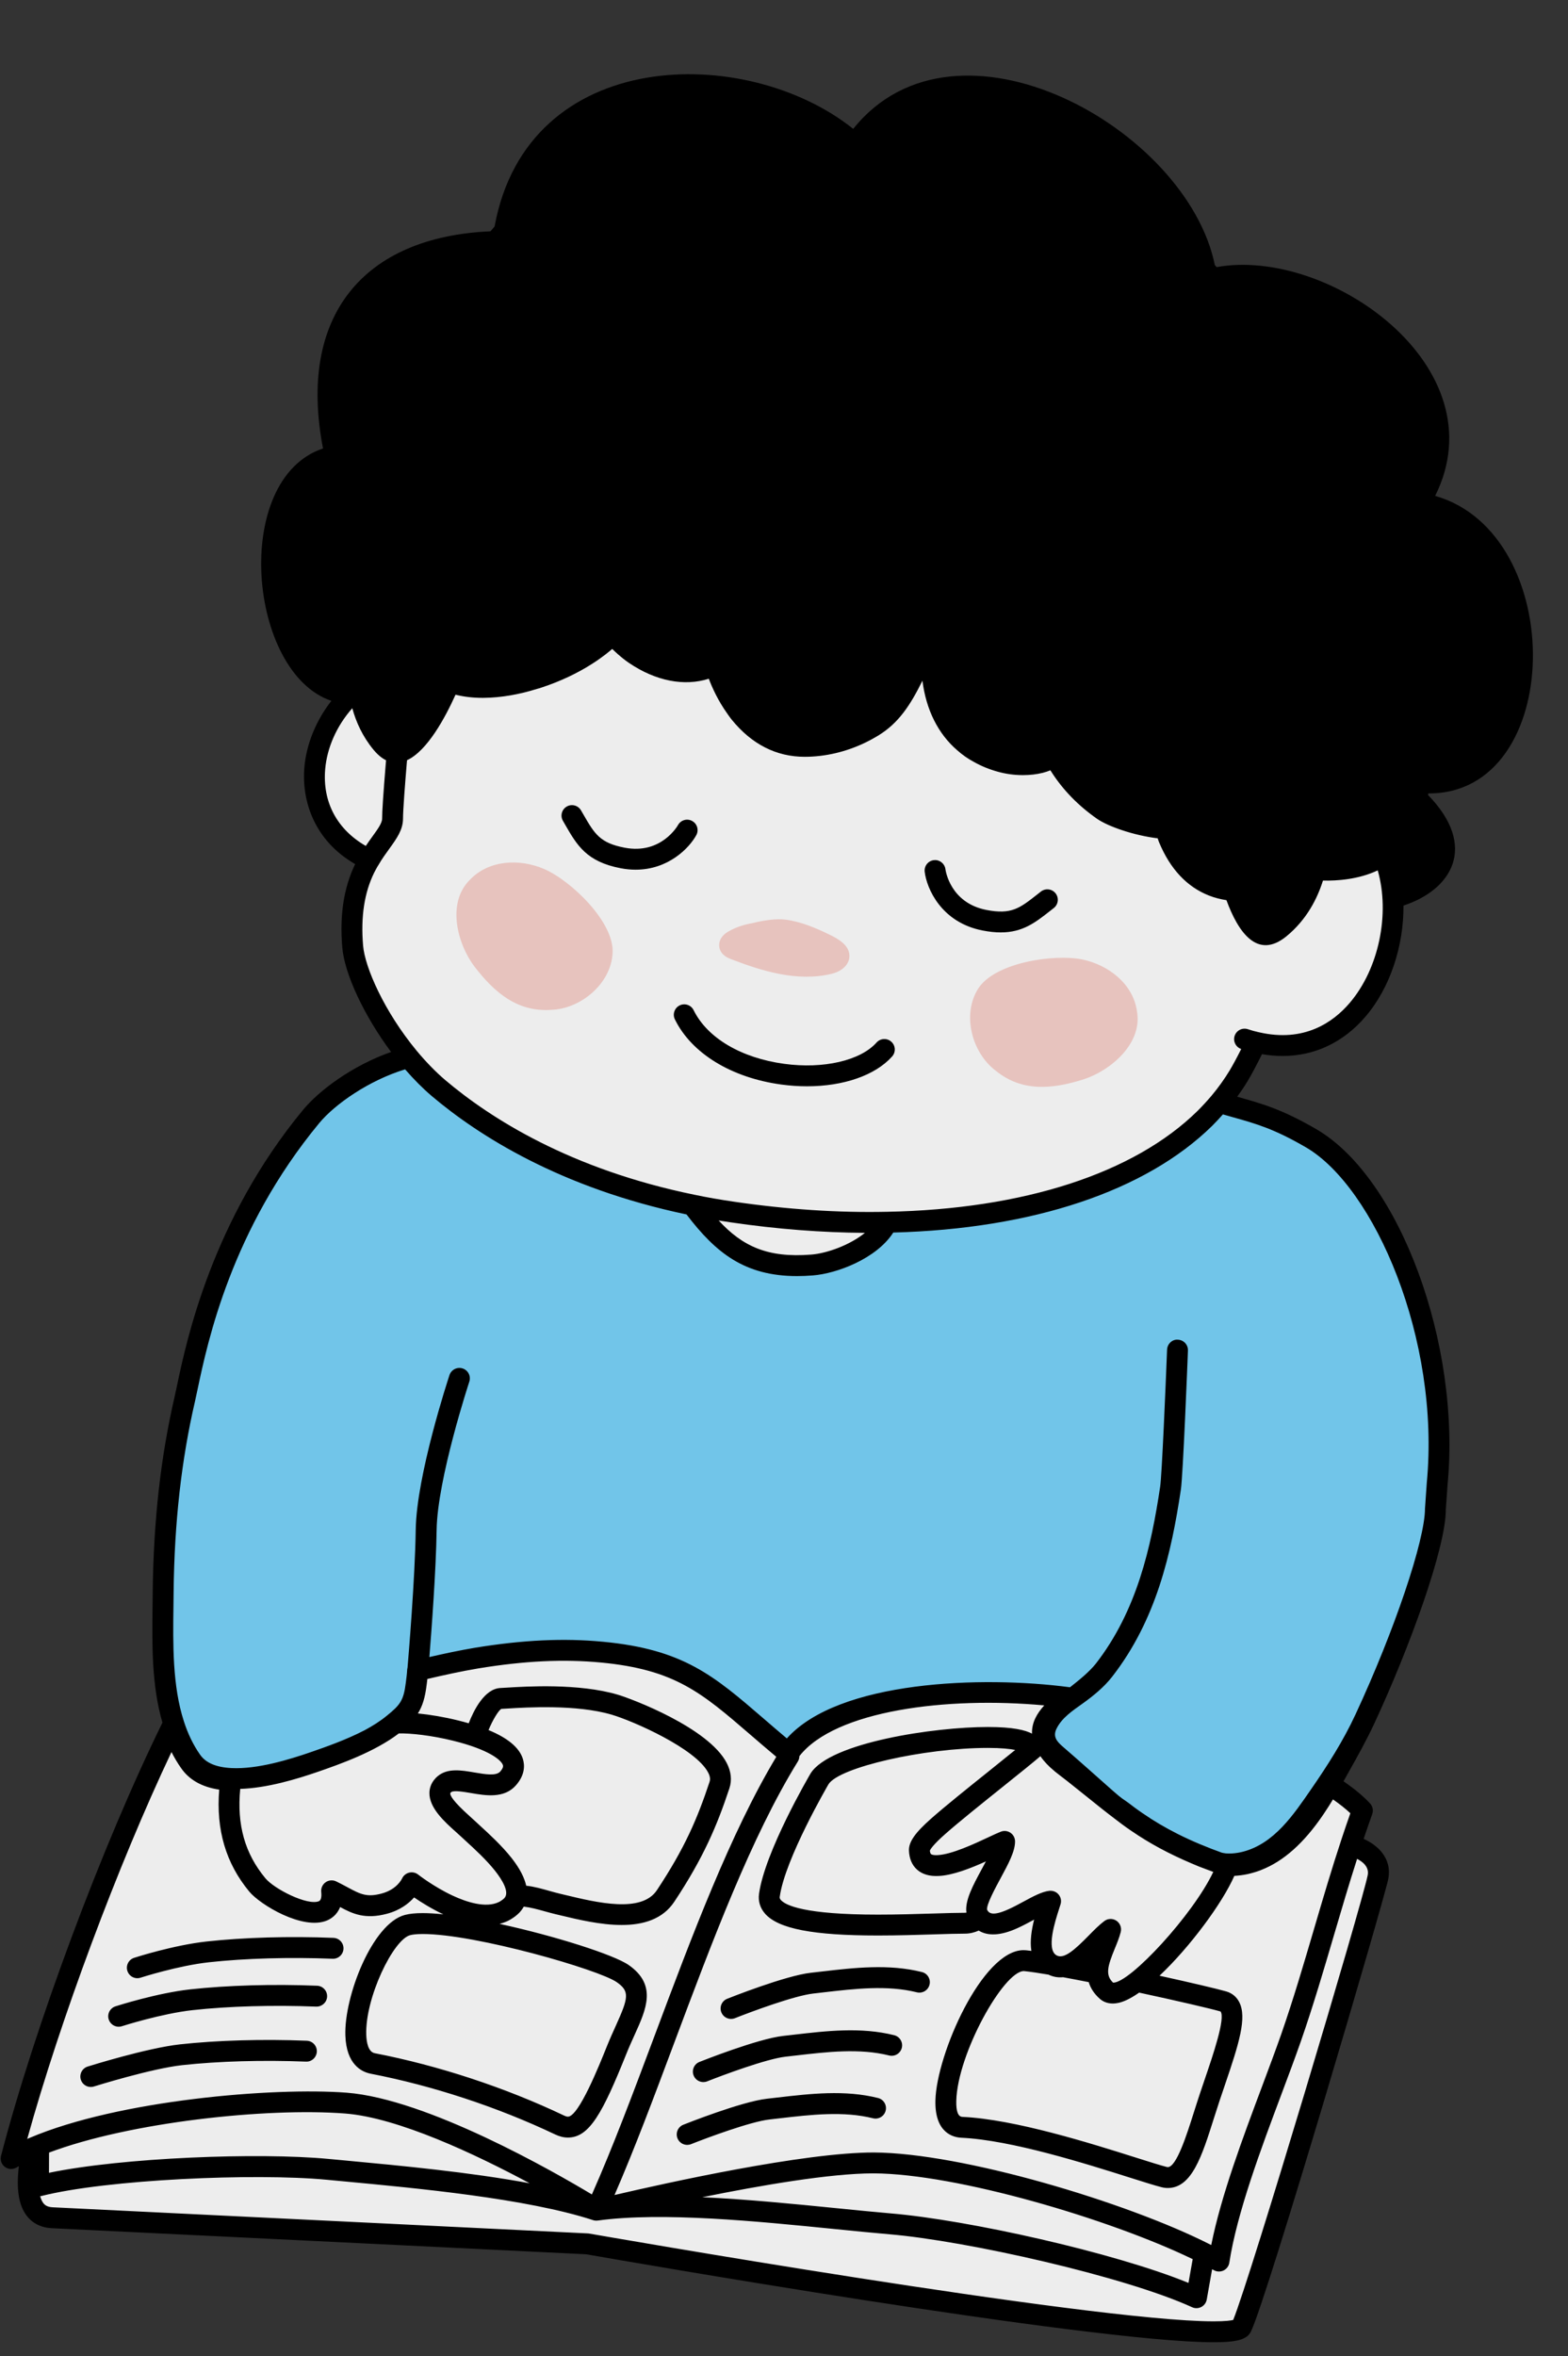 <?xml version="1.0" encoding="UTF-8" standalone="no"?><svg xmlns="http://www.w3.org/2000/svg" xmlns:xlink="http://www.w3.org/1999/xlink" contentScriptType="text/ecmascript" fill="#000000" width="345.8" zoomAndPan="magnify" contentStyleType="text/css" viewBox="-394.0 -79.2 345.8 519.4" height="519.4" preserveAspectRatio="xMidYMid meet" version="1"><rect x="-394.0" y="-79.2" width="345.8" height="519.4" fill="#333333" stroke="none"/><g id="change1_1"><path fill="#ededed" d="M-91.426,330.178c-1.675-1.762-4.244-2.419-4.244-2.419l-0.576,0.093c0,0.001-0.001,0.002-0.001,0.002l0,0 c0,0,0.001-0.001,0.001-0.002c0.115-0.347,0.229-0.718,0.345-1.063c0.467-1.442,0.964-2.888,1.468-4.337 c0.293-0.839,0.586-1.678,0.886-2.516c-0.002-0.002-0.004-0.004-0.005-0.005c0-0.003,0.001-0.005,0.002-0.007 c-1.728-1.864-4.193-3.777-7.235-5.714l-0.001,0.001c-0.207-0.139-0.413-0.251-0.62-0.391c0-0.024-0.022-0.024-0.047-0.047 c-0.001,0.002-0.003,0.005-0.004,0.007c-0.001-0.001-0.002-0.001-0.003-0.003c-0.866,1.528-1.755,3.073-2.738,4.579 c-0.045,0.092-0.112,0.185-0.182,0.278c-3.314,4.923-7.368,9.391-12.655,11.447c-0.024,0-0.022,0.024-0.047,0.024l-1.56,0.243 l-3.937,0.609l-4.789-2.193l-4.542-2.087l-11.292-7.519l-19.486-12.99l0.095,0.078h-0.001l-0.094-0.078l-0.022-0.023l-0.01-0.006 l-0.451-0.383c-0.045-0.049-0.067-0.094-0.092-0.141c-0.277-0.439-0.484-0.852-0.599-1.266c-0.001,0-0.001,0-0.001,0 c-0.008,0-0.01-0.006-0.008-0.01c0.033-0.035,0.064-0.064,0.097-0.1l-0.106,0.104c0,0,0-0.002-0.001-0.002l0.02-0.018l-0.022-0.025 c-0.048-0.115-0.093-0.25-0.115-0.391h-0.001c-0.01-0.02-0.012-0.033-0.02-0.049c-0.004-0.02-0.014-0.043-0.018-0.063 c-0.022-0.066-0.022-0.113-0.047-0.184c-0.022-0.092-0.003-0.186-0.003-0.299c-0.044-0.375-0.04-0.742,0.005-1.104 c0.007-0.055,0.02-0.108,0.028-0.163c0.02-0.124,0.04-0.247,0.069-0.369c0.015-0.06,0.034-0.118,0.051-0.178 c0.033-0.119,0.067-0.237,0.109-0.355c0.018-0.05,0.039-0.099,0.058-0.148c0.051-0.131,0.104-0.261,0.165-0.39 c0.015-0.031,0.031-0.063,0.047-0.095c0.074-0.152,0.153-0.304,0.241-0.454c0.003-0.006,0.007-0.011,0.01-0.017 c1.014-1.726,2.863-3.344,4.909-5.006c-4.788-0.638-9.987-1.024-15.283-1.11c-19.004-0.309-39.276,3.275-46.302,13.186 c-0.138,0.156-0.251,0.318-0.365,0.479l-0.002-0.445l-0.002-0.002v-0.002l-0.008-0.008l-0.014-0.014 c-15.645-12.955-20.705-20.184-40.849-22.101c-5.472-0.521-10.847-0.485-16.165-0.084c-3.844,0.288-7.66,0.761-11.457,1.38 c-2.536,0.427-4.936,0.917-7.342,1.448c-1.881,0.412-3.765,0.846-5.722,1.301c-0.018,0.813-0.228,2.324-0.304,2.942 c-0.576,4.68-1.744,6.165-5.049,8.83c-1.105,0.909-2.34,1.748-3.644,2.525c-0.399,0.234-0.79,0.475-1.207,0.691 c-0.189,0.105-0.385,0.203-0.576,0.307c-0.055,0.027-0.11,0.057-0.166,0.084c0.247-0.131,0.498-0.258,0.742-0.395 c-4.171,2.232-8.846,3.867-12.533,5.16c-4.745,1.636-12.232,3.964-18.43,3.665c-0.022,0.114-0.045,0.252-0.045,0.366 c0.002,0,0.004,0,0.006,0c0,0.001,0,0.001,0,0.002c-0.002,0-0.004,0-0.006,0c0,0.003,0,0.005-0.001,0.007l0,0 c0-0.002,0-0.004,0.001-0.007c-0.092,0-0.162,0-0.254,0c-0.773-0.034-1.519-0.118-2.243-0.238c-1.772-0.297-3.377-0.874-4.693-1.837 c-0.701-0.517-1.326-1.134-1.84-1.89c-0.714-1.004-1.335-2.064-1.901-3.154c-0.378-0.732-0.729-1.477-1.046-2.236 c-0.339-0.816-0.654-1.644-0.924-2.488c-0.002,0.004-0.003,0.008-0.005,0.011c-0.001-0.004-0.003-0.007-0.004-0.011 c-12.205,24.816-26.123,61.551-33.901,89.293c-0.571,2.031-1.111,4.019-1.613,5.945c0.001-0.001,0.002-0.001,0.003-0.002 c-0.001,0.005-0.002,0.009-0.003,0.014c0.582-0.331,1.195-0.653,1.825-0.971c0.921-0.459,1.886-0.906,2.897-1.345 c-0.73,3.357-1.111,6.529-0.891,9.116c0.002,0.032,0.004,0.065,0.007,0.097c0.031,0.338,0.075,0.662,0.127,0.978 c0.011,0.063,0.019,0.13,0.03,0.192c0.05,0.274,0.114,0.535,0.182,0.791c0.024,0.092,0.044,0.188,0.071,0.276 c0.064,0.213,0.141,0.411,0.219,0.609c0.045,0.115,0.085,0.236,0.135,0.347c0.07,0.153,0.153,0.292,0.232,0.436 c0.075,0.135,0.145,0.275,0.228,0.401c0.064,0.097,0.14,0.18,0.21,0.27c0.115,0.151,0.229,0.306,0.36,0.44 c0.04,0.041,0.087,0.072,0.128,0.111c0.805,0.769,1.873,1.24,3.278,1.311c13.915,0.669,118.046,5.76,118.046,5.76 s141.106,24.766,144.263,18.313c3.156-6.453,29.074-93.946,30.086-99.154C-89.733,332.685-90.419,331.233-91.426,330.178z M-220.344,307.605c0,0-0.001,0.002-0.002,0.002v-0.004L-220.344,307.605z M-312.524,110.318c-0.205,0.319-0.389,0.639-0.572,0.983 l-0.003,0.021c-0.144,0.27-0.292,0.537-0.434,0.805c0.033,0.017,0.078,0.021,0.116,0.033c-0.037-0.011-0.081-0.01-0.116-0.026 c-1.89,3.847-3.363,9.19-2.695,17.279c0.461,5.759,5.39,16.102,12.347,24.511c2.052,2.466,4.263,4.77,6.589,6.75 c12.579,10.643,31.215,20.711,56.004,25.78c6.493,8.703,12.759,14.299,26.372,13.215c5.136-0.391,13.884-3.889,16.539-9.415 c0.003,0,0.007,0,0.011,0c29.924-0.576,55.313-8.408,70.056-22.878l0.002-0.014c0.001-0.001,0.002-0.002,0.002-0.003l-0.002,0.017 c1.152-1.152,2.211-2.304,3.246-3.523c1.568-1.867,2.972-3.824,4.216-5.876c1.152-1.935,2.488-4.515,3.872-7.395 c23.865,5.667,35.247-23.773,28.104-41.304c-4.076,2.902-9.467,3.363-12.738,3.341c-1.084,0-1.935-0.049-2.442-0.092 c-0.3-0.049-0.507-0.07-0.507-0.07s-1.313,0.853-3.455,1.82c-3.825,1.705-10.253,3.892-16.334,2.466h-0.022 c-0.324-0.07-0.646-0.142-0.945-0.254c-0.254-0.07-0.531-0.162-0.76-0.252c-0.576-0.185-1.152-0.417-1.706-0.715 c-0.207-0.115-0.438-0.232-0.646-0.347c-0.967-0.526-1.912-1.197-2.81-2.049c-0.254-0.232-0.506-0.484-0.738-0.738 c-0.414-0.391-0.806-0.826-1.174-1.334c-0.414-0.508-0.806-1.084-1.197-1.703c-0.693-1.086-1.336-2.329-1.913-3.71 c-0.231-0.623-0.416-1.336-0.483-2.142c-5.46-0.369-11.681-2.466-13.985-4.056c-4.009-2.788-7.118-6.061-9.444-9.674l-4.633-0.785 c0,0,0,0-0.022,0l-0.299-0.047c-0.414,0.092-0.83,0.185-1.267,0.254c-0.022,0-0.047,0.022-0.092,0 c-0.438,0.065-0.875,0.137-1.314,0.158c-0.598,0.049-1.197,0.024-1.842-0.022c-0.092,0.022-0.207,0-0.299,0 c-0.232-0.023-0.484-0.047-0.715-0.092c-0.068,0-0.137-0.022-0.207-0.022c-0.414-0.047-0.828-0.115-1.244-0.207 c-0.414-0.092-0.828-0.185-1.244-0.302c-1.75-0.483-3.316-1.127-4.722-1.935l-0.011-0.002c-1.208-0.648-2.293-1.395-3.271-2.272 c-5.656-4.86-7.649-12.57-7.082-20.532c0.063-1.341,0.234-2.682,0.461-4.022c-0.668,1.429-1.3,2.77-1.905,4.045 c-3.96,8.59-6.286,13.724-11.609,16.99c-0.207,0.126-0.396,0.229-0.607,0.355c-0.668,0.398-1.354,0.75-2.041,1.087l-0.011-0.002 c-3.847,1.867-8.086,2.927-12.394,2.927c-3.294,0-6.104-0.875-8.477-2.236c-2.374-1.359-4.309-3.202-5.875-5.134l-0.007-0.011 c-0.317-0.4-0.609-0.778-0.879-1.174c-3.332-4.652-4.632-9.469-4.632-9.469c-5.784,2.997-12.486,1.258-17.852-2.367l-10.223,0.148 c-3.227,2.09-6.912,3.809-10.682,5.046c-0.274,0.104-0.564,0.205-0.855,0.268h-0.002c-3.802,1.199-7.672,1.89-11.175,1.935h-0.344 c-0.853,0-1.683-0.045-2.466-0.115c-0.897-0.092-1.75-0.232-2.581-0.437h-0.022c-2.784-0.623-5.247-1.773-7.71-3.291l0.313-2.005 c-0.948,0.076-1.868,0.21-2.771,0.374c-0.005-0.003-0.009-0.006-0.014-0.009l-0.047-0.022c-0.529-0.369-1.06-0.76-1.588-1.152 c0,0-0.025,0.299-0.07,0.828c-0.022,0.207-0.045,0.459-0.092,0.736c0,0,0,0,0,0.001 C-325.531,72.507-333.097,100.787-312.524,110.318z M-313.236,112.2l0.051-0.318l-0.048,0.319 C-313.234,112.201-313.235,112.2-313.236,112.2z M-254.264,64.947l-10.223,0.146c2.011-1.28,3.856-2.727,5.406-4.272 C-257.675,62.328-256.039,63.732-254.264,64.947z"/></g><g id="change2_1"><path fill="#71c5e9" d="M-77.058,247.818l-0.392,5.552c0,7.737-7.232,28.496-15.55,46.375c-1.958,4.216-4.354,8.362-6.403,12.046 c-0.461,0.785-0.899,1.591-1.384,2.421c-0.207-0.14-0.414-0.252-0.621-0.392c0-0.024-0.022-0.024-0.047-0.047 c-0.875,1.543-1.75,3.086-2.74,4.585c-0.047,0.092-0.114,0.185-0.185,0.276c-3.318,4.93-7.372,9.397-12.648,11.449 c-0.022,0-0.022,0.022-0.045,0.022l-5.507,0.853l-19.039-7.391l-19.378-16.268c-2.174-2.404-3.308-5.068-1.799-8.065 c0.743-1.474,0.524-3.058-0.35-4.159c1.754,0.169,3.476,0.365,5.143,0.596c0.004-0.003,0.009-0.007,0.014-0.011 c-0.344-0.045-0.69-0.092-1.035-0.137c0.207-0.14,0.414-0.324,0.621-0.484c-1.742-0.232-3.544-0.428-5.38-0.591 c-0.591-0.451-1.338-0.742-2.207-0.781c-3.917-0.176-7.85-0.048-11.778,0.257c-12.125,0.165-24.332,1.97-32.936,6.029 c-3.999,1.689-7.575,4.073-9.452,7.388c-0.064,0.084-0.135,0.17-0.195,0.256v-0.463l-0.025-0.021 c-15.643-12.948-20.709-20.186-40.844-22.096c-9.422-0.899-18.57-0.185-27.624,1.291c-4.515,0.761-8.592,1.706-13.062,2.766 c-0.022,0.806-0.229,2.326-0.299,2.925c-0.576,4.699-1.75,6.176-5.046,8.846c-0.898,0.738-1.888,1.453-2.925,2.097 c-0.623,0.393-1.267,0.762-1.935,1.107c-4.171,2.234-8.846,3.869-12.533,5.158c-4.745,1.637-12.232,3.965-18.43,3.666 c-3.663-0.185-6.889-1.269-8.754-4.01c-1.683-2.418-2.925-5.092-3.825-7.903c-2.994-9.216-2.441-20.019-2.374-29.257 c0.162-14.283,1.546-28.547,4.77-42.482c1.82-7.901,6.221-36.1,27.877-62.269c3.57-4.333,11.841-10.507,21.492-13.038 c2.052,2.461,4.263,4.765,6.589,6.749c12.579,10.644,31.216,20.711,56.006,25.778c6.495,8.707,12.761,14.306,26.376,13.222 c5.139-0.392,13.892-3.89,16.542-9.422c29.924-0.576,55.313-8.408,70.056-22.876c1.152-1.147,2.214-2.299,3.249-3.521 c7.143,2.144,11.334,2.72,20.275,7.926C-88.16,181.512-74.086,216.552-77.058,247.818z"/></g><g id="change3_1"><path fill="inherit" d="M-77.498,30.12c14.2-28.406-23.466-54.921-48.188-50.434c-0.132-0.152-0.266-0.296-0.399-0.445 c-6.163-30.233-57.056-58.396-79.75-30.03c-23.565-18.852-71.791-18.339-79.094,21.519c-0.307,0.35-0.604,0.706-0.904,1.062 c-28.043,1.22-42.587,18.652-36.93,47.872c-20.254,6.752-16.536,49.451,1.843,55.639c-3.463,4.435-5.513,9.647-5.949,14.599 c-0.654,7.438,2.16,16.199,11.191,21.391c-2.499,5.183-3.434,11.17-2.844,18.302c0.468,5.888,4.871,15.208,10.77,23.114 c-8.542,3-15.881,8.492-19.416,12.771c-20.09,24.309-25.679,50.768-27.785,60.728c-0.207,0.981-0.385,1.822-0.54,2.504 c-3.073,13.276-4.652,27.334-4.83,42.982l-0.036,3.269c-0.11,8.168-0.223,17.376,2.182,25.597 c-13.265,27.002-28.223,67.133-35.596,95.517c-0.231,0.897,0.092,1.847,0.828,2.409c0.735,0.564,1.737,0.633,2.54,0.171 c0.182-0.103,0.377-0.206,0.565-0.309c-0.604,5-0.04,8.591,1.705,10.896c1.285,1.696,3.192,2.654,5.519,2.771 c13.613,0.65,113.584,5.539,117.897,5.751c6.229,1.093,111.085,19.397,138.361,19.397c5.22,0,7.375-0.619,8.232-2.36 c3.56-7.28,29.432-95.386,30.277-99.726c0.926-4.73-2.498-7.586-5.417-8.892c0.611-1.823,1.242-3.646,1.892-5.469 c0.288-0.808,0.104-1.712-0.481-2.342c-1.473-1.583-3.438-3.221-5.855-4.882l1.322-2.354c1.784-3.182,3.805-6.793,5.487-10.42 c7.645-16.426,15.765-38.604,15.76-47.182l0.387-5.499c2.945-30.952-10.545-67.518-28.869-78.256 c-7.559-4.403-12-5.649-17.143-7.096c-0.125-0.035-0.258-0.073-0.384-0.109c0.811-1.116,1.577-2.258,2.285-3.426 c0.928-1.555,1.994-3.557,3.175-5.951c1.539,0.265,3.054,0.4,4.537,0.4c7.058,0,13.4-2.97,18.282-8.67 c5.488-6.407,8.458-15.66,8.383-24.491c10.535-3.429,16.554-12.94,5.422-24.377c0.027-0.118,0.052-0.232,0.076-0.348 C-48.857,95.892-48.162,38.487-77.498,30.12z M-258.982,63.859c0.378,0.374,0.785,0.754,1.218,1.138l-2.651,0.038 C-259.919,64.65-259.442,64.258-258.982,63.859z M-322.28,90.306c0.404-4.583,2.47-9.433,5.973-13.375 c0.818,3.005,2.236,6.179,4.633,9.101c0.937,1.142,1.877,1.913,2.812,2.375c-0.01,0.119-0.021,0.241-0.031,0.358 c-0.587,7.107-0.834,10.844-0.834,12.493c0,0.987-0.947,2.297-2.148,3.955c-0.461,0.64-0.958,1.334-1.457,2.076 C-319.649,103.651-322.925,97.635-322.28,90.306z M-387.993,392.335c7.23-26.108,19.982-60.312,31.81-85.29 c0.641,1.26,1.354,2.451,2.13,3.554c1.786,2.591,4.611,4.169,8.396,4.734c-0.715,8.857,1.461,16.236,6.632,22.477 c2.392,2.897,11.803,8.583,17.114,6.38c0.925-0.384,2.232-1.217,2.92-2.974c2.765,1.491,5.514,2.768,10.322,1.482 c2.92-0.77,4.826-2.288,5.993-3.6c1.536,1.051,3.844,2.502,6.462,3.732c-1.675-0.176-3.217-0.276-4.557-0.276 c-1.615,0-2.909,0.133-3.955,0.409c-7.154,1.881-13.397,17.946-13.109,26.565c0.214,6.438,3.611,8.05,5.618,8.437 c13.611,2.628,28.03,7.375,40.598,13.361c1.001,0.479,1.941,0.711,2.868,0.711c4.72,0,7.652-5.411,12.844-18.354 c0.644-1.604,1.303-3.06,1.905-4.387c2.536-5.601,4.929-10.887-1.323-15.278c-3.252-2.285-16.385-6.459-28.515-9.091 c0.65-0.169,1.278-0.382,1.869-0.669c0.029-0.014,0.229-0.122,0.259-0.14c0.207-0.11,0.417-0.225,0.527-0.304 c0.616-0.376,1.154-0.792,1.683-1.32c0.374-0.392,0.723-0.846,1.01-1.367c1.47,0.164,3.034,0.589,4.563,1.014 c0.787,0.218,1.57,0.435,2.342,0.619l1.046,0.252c3.984,0.958,8.985,2.159,13.643,2.159c4.682,0,9.013-1.215,11.609-5.127 c6.43-9.699,9.415-16.757,12.146-24.997c0.596-1.784,0.385-3.729-0.603-5.619c-4.056-7.759-20.894-14.108-24.039-15.037 c-8.581-2.531-20.185-1.805-24.554-1.537c-0.544,0.034-0.979,0.062-1.285,0.074c-3.548,0.15-5.921,4.973-7.006,7.778 c-0.75-0.216-1.525-0.427-2.344-0.628c-2.981-0.738-6.113-1.27-8.867-1.543c1.01-1.598,1.58-3.467,1.922-6.237l0.041-0.321 c0.038-0.293,0.083-0.659,0.128-1.042c3.615-0.841,7.353-1.676,11.287-2.337c10.167-1.66,18.759-2.07,27.027-1.282 c16.262,1.545,22.172,6.641,32.898,15.888c1.77,1.527,3.663,3.156,5.739,4.893c-10.096,16.793-18.624,39.542-26.875,61.58 c-4.734,12.641-9.226,24.613-13.793,34.901c-8.338-5.004-36.305-21.058-54.081-22.434c-16.111-1.232-50.267,1.606-69.882,9.949 C-387.619,392.173-387.806,392.254-387.993,392.335z M-278.698,308.531c-0.78-2.461-3.317-4.578-7.562-6.328 c0.91-2.232,2.249-4.419,2.833-4.67c0.328-0.014,0.794-0.041,1.375-0.079c4.148-0.259,15.166-0.94,22.963,1.356 c4.754,1.404,18.489,7.449,21.263,12.756c0.542,1.037,0.437,1.657,0.313,2.035c-2.682,8.086-5.442,14.586-11.615,23.897 c-3.386,5.111-13.182,2.754-20.333,1.03l-1.053-0.252c-0.717-0.169-1.449-0.371-2.184-0.578c-1.712-0.475-3.417-0.991-5.251-1.183 c-0.381-1.703-1.354-3.725-3.23-6.113c-2.193-2.771-5.038-5.368-6.918-7.089c-0.457-0.416-0.857-0.783-1.181-1.091 c-0.311-0.295-0.686-0.631-1.096-0.997c-3.768-3.366-4.421-4.652-4.308-5.137c0.007-0.018,0.061-0.099,0.191-0.207 c0.554-0.442,2.835-0.052,4.344,0.203c3.273,0.563,7.346,1.258,9.947-1.722C-278.172,312.031-278.264,309.903-278.698,308.531z M-283.093,309.924c0.045,0.133,0.176,0.544-0.583,1.415c-0.903,1.028-3.344,0.611-5.699,0.209 c-2.871-0.492-5.836-0.999-8.021,0.758c-1.527,1.247-1.874,2.698-1.899,3.699c-0.076,3.368,3.346,6.423,5.845,8.659 c0.374,0.333,0.715,0.639,0.997,0.904c0.34,0.324,0.765,0.711,1.242,1.147c1.773,1.62,4.453,4.067,6.41,6.542 c1.6,2.032,3.238,4.729,2.012,6.017c-0.225,0.223-0.483,0.421-0.868,0.659c-0.074,0.047-0.153,0.088-0.313,0.178 c-2.907,1.408-7.163,0.007-10.216-1.418c-4.169-1.95-7.578-4.618-7.613-4.647c-0.556-0.438-1.287-0.576-1.973-0.412 c-0.688,0.167-1.271,0.657-1.563,1.298c-0.043,0.1-1.141,2.421-4.513,3.31c-3.195,0.853-4.594,0.2-7.474-1.365l-0.558-0.297 c-0.614-0.326-1.267-0.673-1.991-1.02c-0.747-0.357-1.633-0.285-2.313,0.191c-0.68,0.477-1.053,1.282-0.972,2.108 c0.115,1.183-0.061,1.883-0.52,2.074c-2.495,1.028-9.822-2.673-11.798-5.063c-4.53-5.466-6.308-11.764-5.547-19.695 c5.997-0.194,12.541-2.191,17.145-3.778c4.698-1.632,12.436-4.329,17.831-8.452c2.546-0.072,7.202,0.426,11.97,1.607 C-286.132,306.506-283.434,308.845-283.093,309.924z M-257.965,357.79c2.877,2.021,2.578,3.41-0.229,9.604 c-0.625,1.384-1.312,2.898-1.982,4.569c-1.699,4.23-6.212,15.466-8.574,15.466c-0.223,0-0.522-0.086-0.886-0.259 c-12.907-6.153-27.722-11.026-41.705-13.727c-1.453-0.281-1.827-2.369-1.885-4.069c-0.27-8.115,5.942-20.973,9.679-21.956 c0.445-0.116,1.289-0.256,2.783-0.256C-289.1,347.162-261.908,355.018-257.965,357.79z M-277.191,402.115 c-13.236-2.454-28.474-3.884-40.583-5.016l-3.789-0.353c-15.395-1.463-45.493-0.302-61.635,3.06l0.017-4.456 c17.794-6.715,47.987-9.945,65.274-8.617C-306.196,387.637-289.082,395.736-277.191,402.115z M-92.372,334.189 c-1.194,6.131-25.91,88.894-29.665,98.057c-0.504,0.124-1.703,0.304-4.32,0.304c-27.119,0-136.602-19.157-137.707-19.351 c-0.095-0.016-0.189-0.026-0.286-0.031c0,0-104.129-5.091-118.042-5.76c-1.244-0.061-1.762-0.54-2.072-0.949 c-0.23-0.305-0.48-0.781-0.676-1.496c0.066-0.011,0.133-0.01,0.199-0.027c14.493-3.689,47.27-5.089,62.944-3.604l3.791,0.357 c16.081,1.503,40.386,3.775,54.994,8.549c0.017,0.006,0.034,0.007,0.051,0.013c0.043,0.013,0.086,0.024,0.131,0.035 c0.036,0.008,0.071,0.016,0.107,0.022c0.062,0.012,0.124,0.02,0.186,0.026c0.05,0.005,0.1,0.01,0.151,0.012 c0.031,0.001,0.061,0.007,0.091,0.007c0.076,0,0.15-0.011,0.225-0.018c0.027-0.003,0.054,0.001,0.081-0.003 c14.191-1.948,35.218,0.16,52.111,1.854c4.398,0.443,8.54,0.855,12.25,1.173c17.084,1.448,51.93,9.312,66.733,16.079 c0.304,0.142,0.63,0.209,0.958,0.209c0.365,0,0.733-0.088,1.069-0.266c0.632-0.33,1.075-0.934,1.199-1.638l1.185-6.682 c0.124,0.069,0.257,0.139,0.378,0.207c0.351,0.198,0.742,0.297,1.132,0.297c0.344,0,0.686-0.076,1.015-0.228 c0.679-0.33,1.154-0.974,1.269-1.721c1.692-10.983,6.947-25.011,11.589-37.389c1.525-4.07,2.974-7.936,4.193-11.43 c2.718-7.8,5.073-15.822,7.353-23.577c1.606-5.47,3.266-11.088,5.043-16.626C-93.483,331.223-92.017,332.369-92.372,334.189z M-239.125,405.186c12.863-2.607,28.246-5.256,37.684-5.256c0.054,0,0.11,0,0.164,0c18.222,0.084,52.018,10.057,70.308,18.911 l-0.929,5.235c-16.531-6.745-48.71-13.881-65.541-15.31c-3.687-0.315-7.807-0.729-12.18-1.166 C-218.805,406.68-229.192,405.643-239.125,405.186z M-96.197,320.54c-0.652,1.843-1.285,3.688-1.89,5.528 c-2.187,6.587-4.169,13.332-6.086,19.854c-2.266,7.703-4.603,15.668-7.282,23.359c-1.213,3.461-2.648,7.294-4.16,11.33 c-4.292,11.449-9.103,24.279-11.265,35.124c-0.121-0.059-0.243-0.124-0.364-0.188c-18.302-9.275-54.618-20.128-74.011-20.219 c-15.45-0.037-45.962,6.745-57.224,9.377c4.355-10.002,8.63-21.416,13.12-33.415c8.4-22.433,17.084-45.633,27.312-62.16 c0.227-0.367,0.33-0.773,0.336-1.176c7.872-10.083,32.541-13.183,54.005-11.191c-1.678,1.848-2.781,3.855-2.698,6.23 c-1.448-0.773-4.161-1.468-9.754-1.468c-11.701,0-34.748,3.394-39.063,10.215c-0.412,0.7-10.104,17.287-11.386,26.567 c-0.221,1.609,0.236,3.118,1.318,4.36c2.911,3.339,10.592,4.826,24.912,4.826c4.398,0,8.666-0.133,12.43-0.252 c2.682-0.086,5.012-0.158,6.749-0.158c1.082,0,2.089-0.251,3.041-0.674c2.065,1.273,4.915,1.102,8.516-0.529 c1.208-0.545,2.423-1.199,3.58-1.822c0.04-0.022,0.081-0.045,0.124-0.067c-0.563,2.221-0.953,4.694-0.61,6.896 c-0.422-0.054-0.824-0.103-1.181-0.139c-0.18-0.018-0.357-0.026-0.542-0.026c-9.107,0-19.207,22.997-19.438,33.139 c-0.167,7.17,3.944,8.135,5.719,8.216c10.968,0.502,27.403,5.699,37.223,8.806c3.048,0.963,5.458,1.726,6.916,2.095 c0.468,0.119,0.938,0.178,1.399,0.178c5.294,0,7.532-7.068,10.124-15.256c0.418-1.312,0.844-2.654,1.289-3.993 c0.383-1.149,0.774-2.299,1.161-3.433c3.116-9.135,4.934-14.905,3.159-18.325c-0.603-1.156-1.582-1.957-2.833-2.321 c-1.874-0.545-7.754-1.933-14.735-3.469c6.69-6.296,13.874-16.015,16.497-22.009c0.945-0.065,1.883-0.171,2.798-0.365 c0.079-0.012,0.16-0.027,0.238-0.048c1.063-0.254,1.926-0.515,2.721-0.818v-0.003c0.054-0.02,0.105-0.042,0.157-0.064 c4.932-1.922,9.411-5.913,13.634-12.115c0.104-0.142,0.202-0.284,0.288-0.43c0.688-1.005,1.328-2.034,1.92-3.018 C-98.533,318.535-97.242,319.554-96.197,320.54z M-148.468,357.886c-0.02,0-0.04,0-0.058-0.003c-1.755-1.674-1.224-3.602,0.38-7.509 c0.495-1.202,1.003-2.443,1.312-3.663c0.236-0.942-0.146-1.935-0.954-2.477c-0.808-0.54-1.872-0.516-2.655,0.063 c-1.127,0.839-2.259,1.989-3.456,3.206c-3.013,3.058-5.456,5.33-7.125,4.345c-2.27-1.325-0.286-7.487,0.56-10.122l0.355-1.125 c0.232-0.751,0.063-1.563-0.441-2.16c-0.506-0.598-1.273-0.882-2.054-0.801c-1.665,0.212-3.51,1.208-5.649,2.364 c-1.062,0.574-2.173,1.18-3.287,1.679c-3.629,1.649-4.362,0.854-4.747,0.178c-0.006-0.016-0.013-0.036-0.02-0.057 c-0.205-1.07,1.84-4.844,2.938-6.873c1.742-3.219,3.249-6,3.224-8.209c-0.009-0.754-0.387-1.456-1.01-1.879 c-0.621-0.42-1.413-0.517-2.117-0.242c-0.659,0.252-1.64,0.708-2.814,1.26c-3.01,1.41-8.045,3.771-11.152,3.91 c-0.828,0.054-1.293-0.091-1.449-0.236c-0.124-0.11-0.212-0.398-0.243-0.774c0.133-0.29,0.742-1.307,3.345-3.6 c2.871-2.551,8.077-6.72,12.671-10.402c3.847-3.081,6.655-5.337,8.367-6.8c0.219,0.328,0.459,0.656,0.738,0.977 c0.378,0.455,0.835,0.943,1.368,1.447c0.758,0.697,1.485,1.3,2.221,1.843c0.508,0.375,1.019,0.773,1.519,1.17 c0.405,0.337,0.839,0.672,1.257,1.001c1.026,0.808,2.086,1.66,3.175,2.535c2.029,1.636,4.157,3.348,6.351,5.001l0.241,0.181 c0.657,0.515,1.336,1.01,2.049,1.527c0.376,0.272,0.772,0.549,1.145,0.794c0.032,0.021,0.068,0.043,0.102,0.063 c3.858,2.652,8.16,4.977,13.147,7.093l1.822,0.763c0.074,0.032,0.153,0.057,0.229,0.081c0.841,0.329,1.685,0.64,2.567,0.966 l0.192,0.067C-130.913,342.961-144.771,357.886-148.468,357.886z M-124.829,364.237c1.136,1.425-1.71,9.765-3.411,14.745 c-0.392,1.146-0.788,2.304-1.172,3.467c-0.454,1.361-0.884,2.725-1.309,4.059c-1.517,4.795-3.813,12.041-5.732,12.041 c-0.079,0-0.169-0.014-0.266-0.038c-1.332-0.34-3.683-1.08-6.664-2.022c-10.032-3.173-26.829-8.484-38.397-9.015 c-0.932-0.043-1.377-1.222-1.325-3.508c0.238-10.367,10.439-28.633,14.912-28.633c1.359,0.137,3.221,0.412,5.408,0.783 c1.1,0.521,2.179,0.677,3.227,0.571c1.776,0.326,3.683,0.692,5.658,1.085c0.382,1.26,1.13,2.493,2.414,3.644 c0.587,0.531,1.521,1.069,2.88,1.069c0.455,0,0.956-0.063,1.505-0.198c1.275-0.324,2.746-1.104,4.322-2.206 C-134.467,361.872-126.981,363.618-124.829,364.237z M-180.864,342.45c-0.111,0.014-0.222,0.034-0.334,0.034 c-1.773,0-4.153,0.074-6.891,0.16c-3.732,0.112-7.964,0.245-12.288,0.245c-16.192,0-20.381-2.034-21.436-3.242 c-0.234-0.272-0.259-0.459-0.225-0.706c1.154-8.372,10.7-24.7,10.754-24.8c2.367-3.738,21.08-8.005,35.128-8.005 c3.029,0,4.904,0.219,6.045,0.449c-1.676,1.365-3.693,2.982-5.683,4.577c-4.634,3.715-9.89,7.922-12.844,10.545 c-3.552,3.125-4.974,5.17-4.907,7.056c0.072,1.774,0.662,3.179,1.755,4.178c1.159,1.055,2.774,1.525,4.778,1.429 c3.161-0.143,7.157-1.732,10.439-3.216c-0.292,0.561-0.585,1.101-0.846,1.58C-179.458,336.498-181.245,339.807-180.864,342.45z M-105.948,173.764c15.038,8.808,29.612,42.26,26.606,73.894l-0.398,5.714c0,6.973-6.735,26.919-15.334,45.405 c-2.717,5.85-6.15,11.222-9.812,16.515c-3.819,5.521-8.052,11.901-14.963,13.718c-1.379,0.362-3.647,0.654-5.017,0.11 c0.192,0.069,0.384,0.139,0.576,0.208c-3.408-1.232-6.753-2.592-9.991-4.225c-2.747-1.385-5.254-2.861-7.576-4.467 c-0.052-0.038-0.106-0.069-0.16-0.101c-0.295-0.2-0.61-0.417-0.94-0.657c-0.632-0.454-1.26-0.913-1.935-1.439l-0.252-0.189 c-1.167-0.878-1.169-0.666-3.431-2.664c-3.681-3.252-7.336-6.537-11.056-9.744c-1.274-1.098-2.226-2.189-1.378-3.927 c1.191-2.443,3.6-4.015,5.743-5.546c2.376-1.697,4.748-3.629,6.548-5.945c9.746-12.545,13.035-27.218,15.137-41.206 c0.488-3.278,1.458-27.889,1.565-30.683c0.047-1.271-0.94-2.342-2.211-2.392c-1.253-0.128-2.344,0.943-2.392,2.211 c-0.294,7.528-1.138,27.625-1.521,30.181c-2.009,13.371-5.121,27.355-14.194,39.031c-1.478,1.838-3.599,3.553-5.702,5.209 c-0.02-0.003-0.038-0.014-0.058-0.017c-19.256-2.566-50.98-1.491-62.38,11.284c-1.815-1.525-3.487-2.969-5.06-4.325 c-11.071-9.544-17.75-15.303-35.475-16.986c-8.675-0.83-17.636-0.404-28.217,1.319c-3.528,0.597-6.86,1.316-10.083,2.053 c0.475-5.888,1.468-19.113,1.599-28.018c0.16-11.251,7.141-32.478,7.21-32.692c0.4-1.208-0.256-2.513-1.462-2.911 c-1.208-0.396-2.511,0.259-2.911,1.462c-0.297,0.9-7.271,22.115-7.444,34.073c-0.156,10.794-1.612,28.133-1.81,30.446 c-0.048,0.178-0.083,0.36-0.087,0.551c-0.016,0.63-0.162,1.719-0.245,2.376l-0.042,0.34c-0.484,3.955-1.231,4.918-4.223,7.334 c-1.405,1.155-3.067,2.203-4.825,3.152c-4.114,2.142-8.7,3.735-11.836,4.825c-4.792,1.652-11.829,3.825-17.562,3.54 c-3.431-0.174-5.71-1.155-6.981-3.026c-1.462-2.104-2.65-4.557-3.525-7.297c-2.529-7.782-2.405-17.053-2.297-25.235l0.038-3.285 c0.169-15.305,1.71-29.037,4.709-41.989c0.162-0.711,0.344-1.58,0.558-2.59c2.234-10.565,7.46-35.308,26.828-58.746 c3.443-4.165,10.928-9.424,18.957-11.871c1.929,2.217,3.899,4.203,5.881,5.887c10.288,8.705,28.362,20.252,56.18,26.097 c6.496,8.53,12.879,13.589,24.369,13.589c1.114,0,2.281-0.047,3.499-0.144c5.199-0.395,14.007-3.652,17.727-9.451 c30.73-0.81,55.667-9.134,70.323-23.517c0.822-0.822,1.604-1.667,2.378-2.534c0.788,0.228,1.557,0.446,2.29,0.653 C-116.971,168.538-112.993,169.658-105.948,173.764z M-235.514,189.861c0.876,0.143,1.766,0.281,2.675,0.414 c10.151,1.487,20.079,2.258,29.586,2.313c-3.338,2.716-8.427,4.532-11.838,4.792C-224.769,198.156-230.287,195.512-235.514,189.861z M-96.372,141.932c-3.615,4.223-10.014,8.749-19.978,6.435c-0.067-0.019-0.134-0.031-0.201-0.044 c-0.733-0.166-1.481-0.365-2.231-0.625c-1.206-0.407-2.513,0.229-2.927,1.433c-0.412,1.206,0.232,2.513,1.433,2.927 c0.002,0.001,0.005,0.001,0.008,0.002c-0.946,1.883-1.802,3.47-2.545,4.72c-1.172,1.935-2.524,3.813-4.002,5.58 c-1.01,1.188-2.034,2.294-3.107,3.37c-14.011,13.748-38.334,21.638-68.495,22.219c-10.743,0.231-22.09-0.524-33.762-2.234 c-3.098-0.452-6.002-0.963-8.648-1.521c-27.355-5.595-44.994-16.837-54.971-25.279c-2.113-1.802-4.236-3.978-6.306-6.463 c-7.17-8.664-11.442-18.433-11.827-23.231c-0.526-6.368,0.281-11.625,2.459-16.062l0.41-0.771c0.153-0.29,0.308-0.563,0.533-0.914 c0.785-1.348,1.636-2.526,2.387-3.561c1.622-2.246,3.021-4.18,3.021-6.657c0-1.939,0.468-7.84,0.819-12.104 c0.021-0.249,0.044-0.505,0.066-0.757c4.485-2.065,8.439-9.432,10.695-14.442c1.844,0.454,3.792,0.695,5.937,0.695 c0.146,0,0.29,0,0.436-0.005c3.661-0.042,7.751-0.749,11.625-1.982c0.405-0.09,0.808-0.223,1.093-0.333 c4.022-1.32,7.901-3.154,11.202-5.293c1-0.637,1.941-1.307,2.833-1.999l2.654-0.039c0.739,0.656,1.549,1.316,2.482,1.954 c5.917,4.002,12.189,5.204,17.595,3.483c0.747,1.971,2.043,4.846,4.065,7.669c0.306,0.448,0.596,0.855,0.96,1.316 c4.425,5.456,9.85,8.221,16.126,8.221c4.509,0,9.143-1.084,13.4-3.145c0.749-0.365,1.494-0.751,2.22-1.186l0.632-0.374 c4.452-2.731,7.019-6.632,9.712-12.072c0.803,6.38,3.438,11.703,7.678,15.343c1.116,0.997,2.335,1.85,3.688,2.574 c1.586,0.9,3.345,1.618,5.226,2.14c1.798,0.508,3.706,0.763,5.571,0.763c1.521,0,3.01-0.169,4.387-0.513 c0.618-0.153,1.114-0.336,1.672-0.552c0.079,0.125,0.154,0.254,0.234,0.376c2.549,3.973,5.935,7.447,10.077,10.331 c2.387,1.646,7.928,3.618,13.35,4.29c0.09,0.313,0.193,0.612,0.315,0.9c2.439,5.856,6.128,9.791,10.963,11.701 c1.277,0.505,2.579,0.829,3.883,1.031c2.551,6.963,6.793,13.233,13.237,7.959c4.455-3.648,6.805-8.313,8.047-12.277 c3.094,0.072,7.841-0.245,12.08-2.25C-87.426,122.247-89.886,134.36-96.372,141.932z M-253.825,112.527 c-1.04,0-2.131-0.099-3.273-0.317c-7.566-1.444-9.649-5.058-12.284-9.636l-0.47-0.817c-0.639-1.1-0.266-2.511,0.837-3.147 c1.098-0.641,2.508-0.263,3.147,0.835l0.479,0.828c2.518,4.367,3.667,6.36,9.154,7.409c8.095,1.545,11.714-4.911,11.75-4.977 c0.607-1.116,2.007-1.534,3.125-0.918c1.116,0.607,1.53,2.007,0.918,3.123C-242.005,107.776-246.617,112.527-253.825,112.527z M-161.204,117.744c0.783,1.003,0.605,2.45-0.396,3.235l-0.722,0.567c-3.341,2.624-6.111,4.808-10.981,4.808 c-1.199,0-2.518-0.133-4.007-0.423c-9.094-1.76-12.324-9.24-12.763-12.95c-0.146-1.264,0.756-2.409,2.018-2.556 c1.231-0.162,2.401,0.747,2.558,2.007c0.043,0.331,1.078,7.433,9.064,8.977c5.478,1.055,7.292-0.36,11.262-3.485l0.731-0.576 C-163.435,116.568-161.989,116.741-161.204,117.744z M-197.441,150.445c0.952,0.844,1.035,2.304,0.189,3.253 c-3.735,4.189-10.768,6.581-18.772,6.581c-1.845,0-3.743-0.126-5.663-0.387c-11.017-1.5-19.791-6.866-23.476-14.36 c-0.563-1.141-0.092-2.522,1.05-3.084c1.143-0.56,2.522-0.09,3.084,1.051c3.008,6.115,10.468,10.536,19.962,11.827 c8.639,1.186,16.828-0.709,20.372-4.691C-199.848,149.685-198.393,149.597-197.441,150.445z M-198.681,386.107 c-0.308,1.237-1.566,1.986-2.794,1.677c-6.506-1.625-13.651-0.797-20.563,0.006l-2.302,0.266 c-4.144,0.464-13.861,4.079-17.256,5.434c-0.283,0.112-0.571,0.162-0.855,0.162c-0.913,0-1.779-0.547-2.139-1.451 c-0.473-1.182,0.104-2.52,1.287-2.992c0.522-0.209,12.839-5.104,18.451-5.734l2.283-0.262c7.321-0.848,14.887-1.732,22.212,0.104 C-199.122,383.624-198.373,384.875-198.681,386.107z M-195.119,372.26c-0.311,1.237-1.566,1.988-2.796,1.678 c-6.509-1.624-13.652-0.794-20.563,0.007l-2.302,0.266c-4.144,0.464-13.861,4.079-17.256,5.431 c-0.279,0.115-0.571,0.164-0.853,0.164c-0.916,0-1.782-0.549-2.142-1.451c-0.473-1.181,0.104-2.52,1.287-2.992 c0.522-0.209,12.839-5.104,18.451-5.734l2.283-0.261c7.321-0.851,14.887-1.732,22.212,0.102 C-195.563,369.778-194.814,371.029-195.119,372.26z M-189.007,358.337c-0.308,1.237-1.559,1.983-2.794,1.678 c-6.511-1.624-13.652-0.794-20.563,0.007l-2.302,0.266c-4.144,0.461-13.863,4.079-17.255,5.431 c-0.284,0.112-0.572,0.164-0.855,0.164c-0.914,0-1.78-0.549-2.14-1.451c-0.473-1.181,0.104-2.52,1.285-2.992 c0.524-0.211,12.842-5.106,18.453-5.734l2.281-0.261c7.321-0.851,14.887-1.732,22.214,0.102 C-189.448,355.852-188.701,357.105-189.007,358.337z M-326.527,375.295c-9.419-0.378-19.357-0.099-27.285,0.776 c-6.857,0.756-19.348,4.668-19.476,4.709c-0.228,0.072-0.459,0.105-0.688,0.105c-0.979,0-1.885-0.625-2.198-1.613 c-0.382-1.21,0.292-2.506,1.507-2.889c0.529-0.164,13.053-4.085,20.352-4.893c8.146-0.898,18.345-1.192,27.978-0.799 c1.271,0.052,2.259,1.122,2.207,2.396C-324.183,374.357-325.276,375.367-326.527,375.295z M-370.022,366.006 c-0.389-1.21,0.277-2.511,1.489-2.899c0.371-0.12,9.179-2.937,16.486-3.742c8.149-0.897,18.345-1.192,27.978-0.798 c1.271,0.049,2.261,1.12,2.207,2.396c-0.049,1.269-1.163,2.245-2.396,2.207c-9.413-0.38-19.357-0.099-27.285,0.776 c-6.837,0.754-15.494,3.517-15.58,3.548c-0.234,0.076-0.47,0.11-0.707,0.11C-368.802,367.603-369.704,366.98-370.022,366.006z M-365.905,355.312c-0.392-1.21,0.272-2.508,1.482-2.899c0.349-0.117,8.677-2.792,15.987-3.6c8.146-0.898,18.34-1.195,27.978-0.799 c1.271,0.05,2.259,1.122,2.207,2.396c-0.052,1.27-1.125,2.257-2.396,2.207c-9.415-0.378-19.359-0.099-27.283,0.776 c-6.837,0.754-14.995,3.375-15.076,3.399c-0.236,0.077-0.473,0.112-0.709,0.112C-364.685,356.905-365.588,356.285-365.905,355.312z"/></g><g id="change4_1"><path fill="#e08479" opacity="0.4" d="M-206.704,131.086c0.284,2.002-1.293,3.775-3.921,4.403c-3.802,0.914-7.654,0.76-11.463,0.025 c-3.647-0.704-7.255-1.939-10.743-3.285c-0.542-0.207-2.191-0.841-2.52-2.536c-0.128-0.67-0.176-2.364,2.137-3.627 c1.602-0.887,3.298-1.431,5.046-1.734c2.529-0.639,5.39-1.069,7.449-0.787c3.472,0.472,6.648,1.849,9.575,3.262 c1.064,0.516,2.092,1.044,3.017,1.863C-207.302,129.399-206.825,130.213-206.704,131.086z M-273.999,112.379 c-5.426-2.347-12.237-2.012-16.404,2.407c-5.111,5.071-2.767,14.062,1.046,19.107c4.376,5.701,9.47,10.057,16.93,9.535 c6.452-0.211,13.199-5.719,13.532-12.572C-258.536,124.006-268.154,114.891-273.999,112.379z M-143.262,143.72 c-0.859-6.011-6.245-10.18-12.029-11.395c-6.243-1.278-19.335,0.65-23.002,6.45c-3.646,5.804-1.282,14.185,3.875,18.059 c5.807,4.738,12.466,4.086,19.342,1.928C-149.069,156.834-141.966,150.825-143.262,143.72z"/></g></svg>